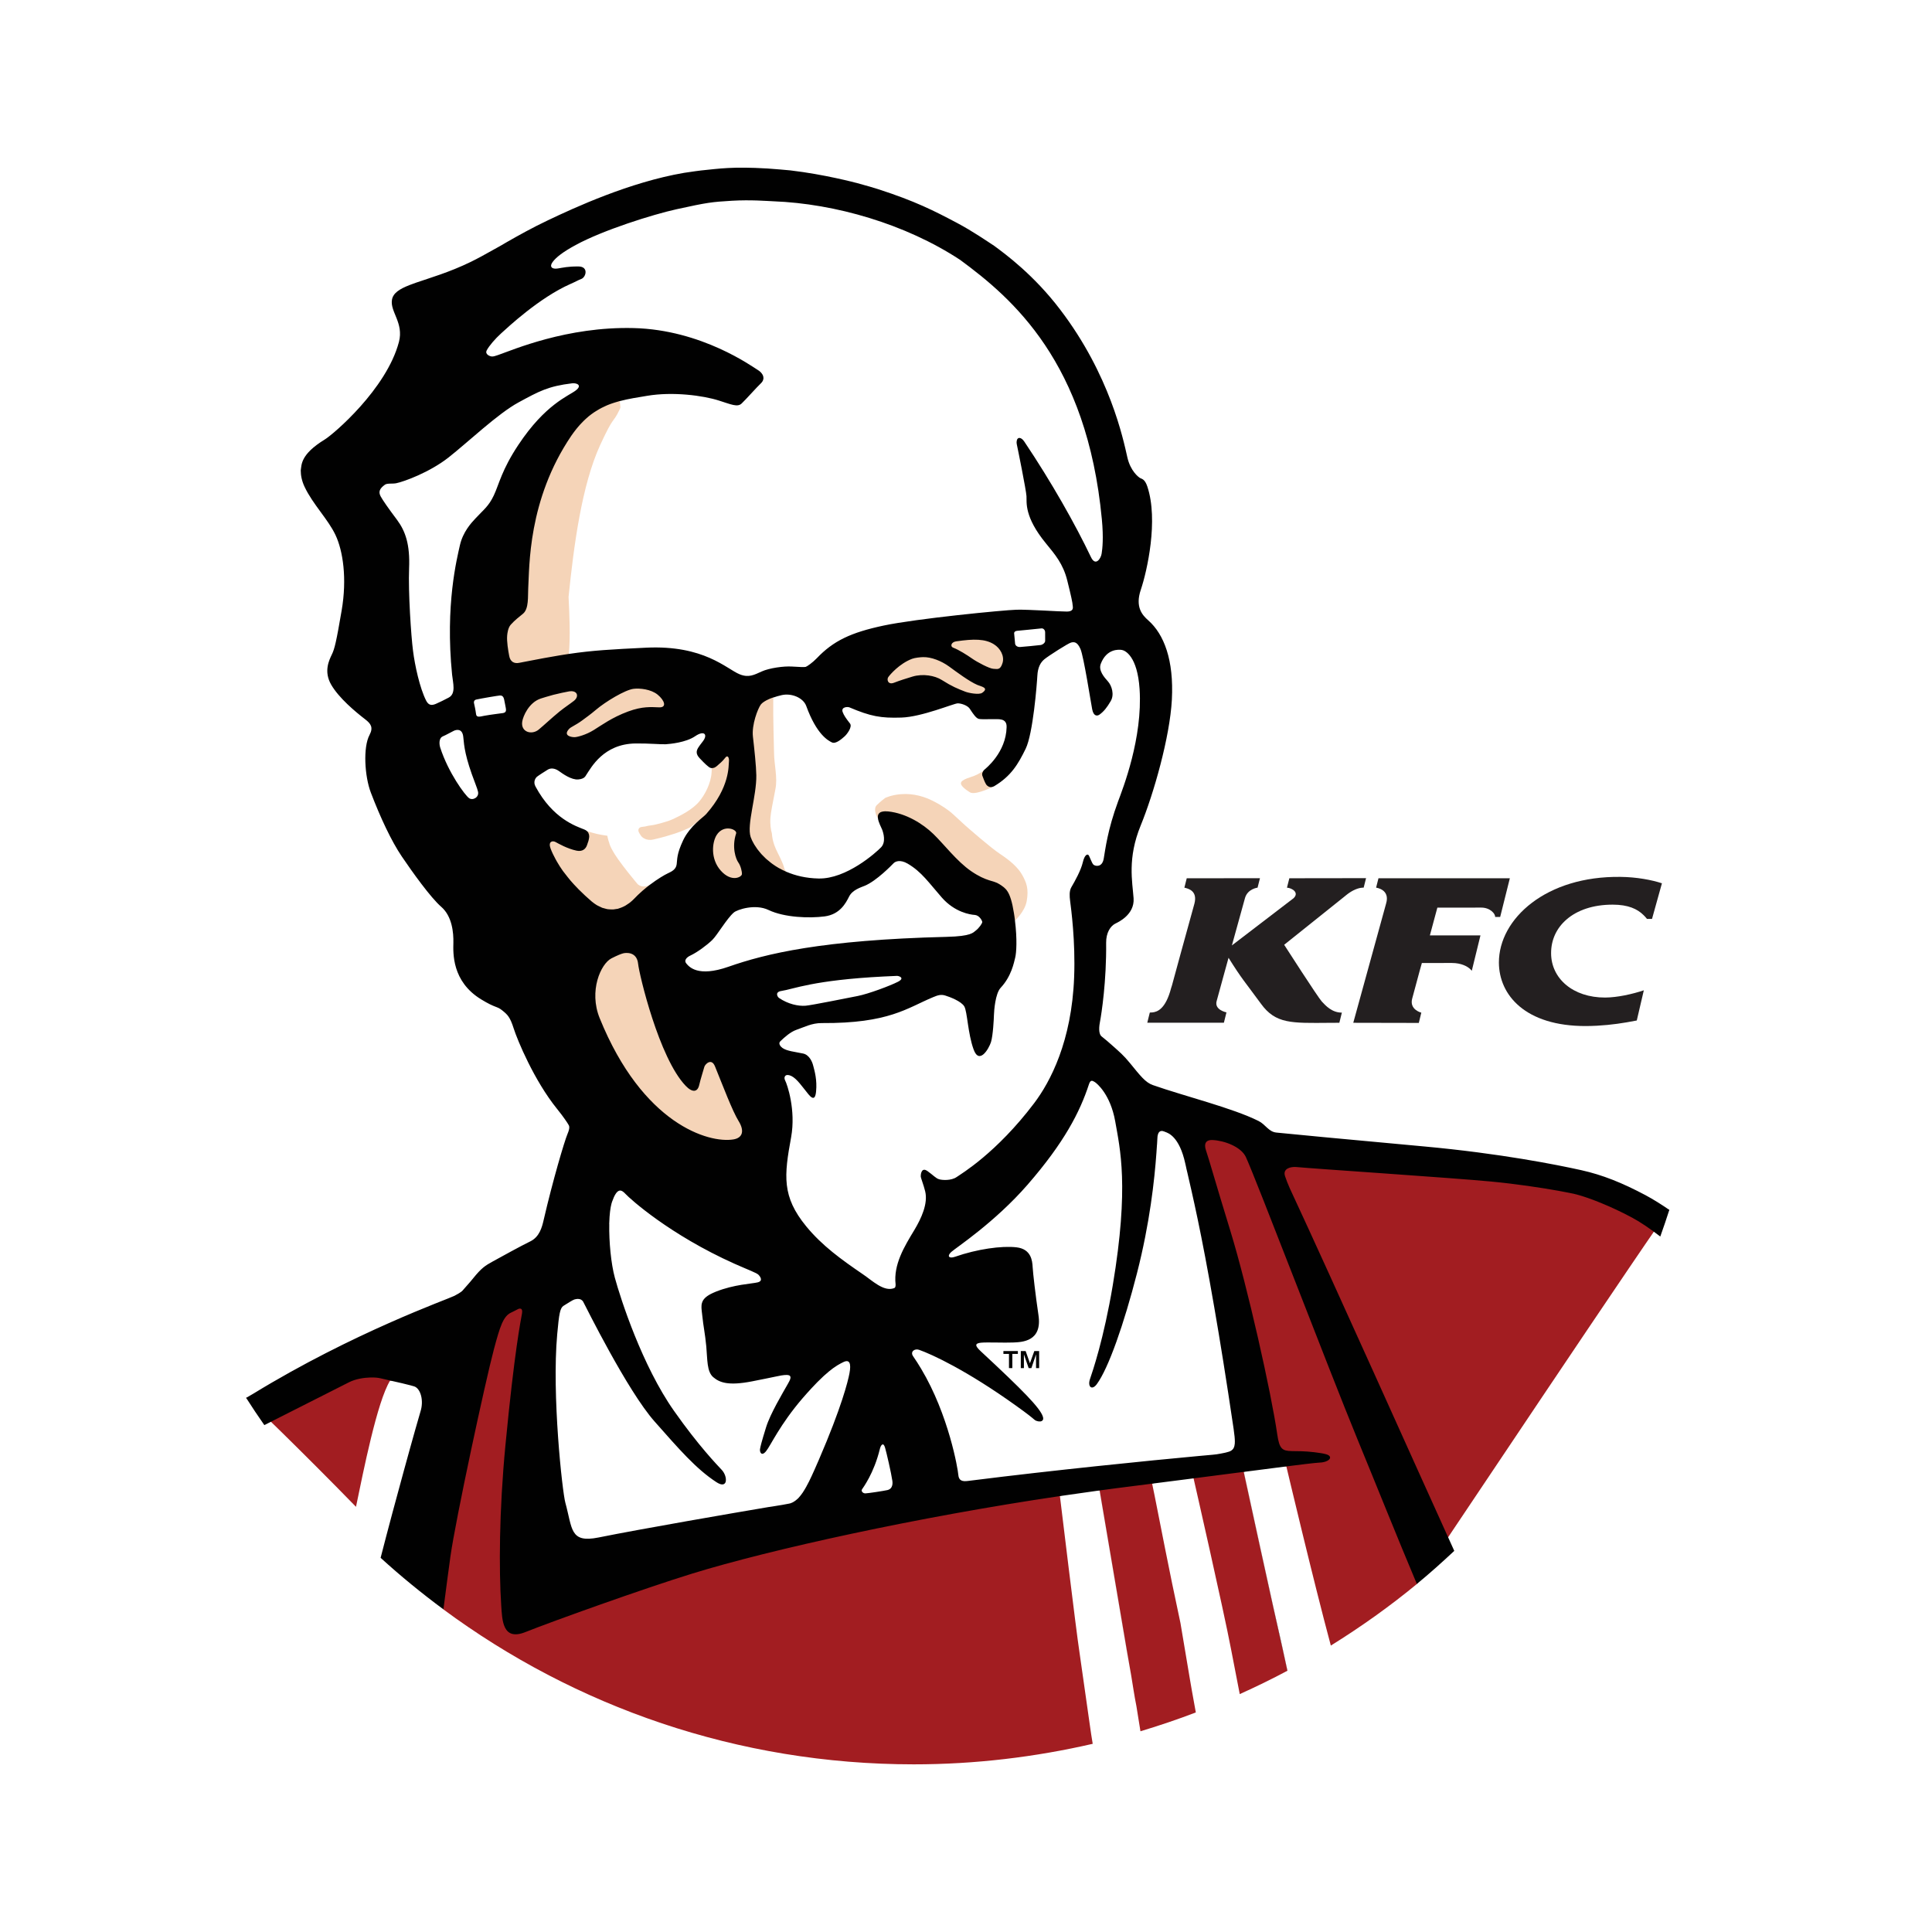 <?xml version="1.0" encoding="utf-8"?>
<!-- Generator: Adobe Illustrator 16.0.0, SVG Export Plug-In . SVG Version: 6.00 Build 0)  -->
<!DOCTYPE svg PUBLIC "-//W3C//DTD SVG 1.1//EN" "http://www.w3.org/Graphics/SVG/1.1/DTD/svg11.dtd">
<svg version="1.1" id="Layer_1" xmlns="http://www.w3.org/2000/svg" xmlns:xlink="http://www.w3.org/1999/xlink" x="0px" y="0px"
	 width="200px" height="200px" viewBox="0 0 200 200" enable-background="new 0 0 200 200" xml:space="preserve">
<g>
	<g>
		<path fill="#A21D21" d="M120.983,116.762c0.004,0.018,0.009,0.036,0.014,0.054c2.521,1.025,4.816,8.704,6.379,17.52
			c1.646,9.306,1.854,16.722,1.854,16.722s-14.444,0.647-29.074,3.631c-19.178,3.911-39.959,10.041-41.844,5.938
			c-2.559-5.57-0.965-25.316-0.62-25.858c-0.601-1.082-1.166-2.179-1.618-3.318c-13.614,6.099-23.238,11.283-30.596,13.258
			c0.03-0.017,5.925,5.674,11.374,11.276c0.769-3.698,2.188-10.893,3.53-13.063c0.32,0.073,4.766-0.374,4.231,1.632
			c-0.12,0.451-3.218,9.963-4.634,14.697c3.391,3.604,6.014,6.651,5.922,7.355c13.62,10.072,30.46,16.039,48.7,16.039
			c6.371,0,12.56-0.754,18.516-2.125c-0.109-0.646-0.207-1.293-0.296-1.932l-1.076-7.556c-0.324-2.068-2.018-16.116-2.018-16.116
			l-0.006-0.042l1.803-0.688c0,0,2.367,0.098,2.31,0.104c0,0,2.401,14.13,2.819,16.581l0.451,2.595
			c0.176,1.044,0.32,2.08,0.537,3.153c0.148,0.894,0.285,1.749,0.418,2.602c1.939-0.583,3.854-1.231,5.732-1.948
			c-0.286-1.604-0.596-3.262-0.623-3.506l-0.967-5.748c-1.277-5.932-2.096-10.33-2.689-13.257c-0.084-0.42-0.242-1.167-0.242-1.167
			l1.849-0.74l2.44,0.19c0,0,3.111,13.624,3.891,17.743l0.888,4.585c1.671-0.755,3.324-1.554,4.931-2.417l-0.515-2.354
			c-0.055-0.229-0.114-0.502-0.185-0.809c-1.047-4.604-3.821-17.421-3.821-17.421l2.228-0.874l2.174,0.307h0.013
			c0,0,2.795,11.817,4.604,18.545c3.112-1.934,6.098-4.056,8.907-6.373c0,0,25.956-38.854,26.142-38.728
			C164.07,123.22,142.713,118.407,120.983,116.762z"/>
		<path fill="#A21D21" d="M120.576,116.67c-0.159-0.017-0.288,0.001-0.403,0.034c0.23,0.017,0.462,0.03,0.692,0.048
			C120.77,116.722,120.673,116.68,120.576,116.67z"/>
	</g>
	<g id="Layer_4">
		<g>
			<polygon fill="none" points="106.618,141.119 106.176,139.861 105.672,139.861 105.672,141.625 105.993,141.625 105.993,140.205 
				106.482,141.625 106.766,141.625 107.251,140.205 107.251,141.625 107.574,141.625 107.574,139.861 107.068,139.861 			"/>
			<polygon fill="none" points="103.873,140.156 104.449,140.156 104.449,141.625 104.797,141.625 104.797,140.156 105.373,140.156 
				105.373,139.861 103.873,139.861 			"/>
		</g>
		<path fill="#231F20" d="M158.604,93.441c-2.219,1.676-3.443,3.938-3.438,6.204c0.01,3.358,2.729,6.591,9.02,6.571
			c1.563-0.01,2.938-0.168,4.19-0.381c0.365-0.06,0.724-0.125,1.063-0.194l0.729-3.125c-1.22,0.406-2.76,0.743-3.995,0.75
			c-3.351,0.01-5.597-1.978-5.604-4.583c-0.006-1.388,0.565-2.608,1.6-3.5c1.104-0.956,2.732-1.534,4.771-1.534
			c1.613,0,2.559,0.446,3.201,1.083c0.129,0.125,0.248,0.256,0.354,0.393h0.521l1.027-3.688c-1.059-0.35-2.628-0.644-4.283-0.662
			C163.911,90.722,160.779,91.796,158.604,93.441"/>
		<path fill="#231F20" d="M153.355,93.954c0.453,0,0.828,0.165,1.08,0.38c0.215,0.183,0.346,0.4,0.346,0.589h0.516l1.002-4.006
			h-13.6l-0.198,0.784l-0.047,0.19c0,0,1.487,0.167,1.032,1.655l-3.396,12.333l5.771,0.012h1.015l0.258-1.061
			c0,0-1.271-0.307-0.938-1.479c0.017-0.072,0.492-1.828,0.777-2.88c0.129-0.455,0.219-0.782,0.219-0.782l3.107-0.002
			c0.508,0,0.896,0.094,1.199,0.21c0.622,0.238,0.861,0.6,0.861,0.6l0.898-3.665h-5.236l0.563-2.093l0.212-0.781L153.355,93.954z"/>
		<path fill="#231F20" d="M136.833,103.678c-0.401-0.431-3.896-5.874-3.896-5.874l6.179-4.944l0.204-0.166
			c0.277-0.23,0.537-0.395,0.765-0.513c0.657-0.337,1.081-0.29,1.081-0.29l0.248-0.985l-7.941,0.011l-0.199,0.781l-0.047,0.193
			c0.541,0.037,1.293,0.52,0.678,1.095c-0.078,0.069-6.383,4.885-6.383,4.885l0.049-0.171l1.313-4.747
			c0.277-0.948,1.298-1.063,1.298-1.063l0.248-0.977l-7.58,0.003l-0.195,0.78l-0.051,0.193c0.36,0.093,1.396,0.295,1.041,1.655
			c-2.531,9.146-2.242,8.24-2.412,8.739c-0.567,2.168-1.418,2.466-1.931,2.521c-0.108,0.01-0.207,0.01-0.274,0.014l-0.104,0.41
			l-0.159,0.646h6.92h1.01l0.267-1.073c0,0-1.26-0.246-1.021-1.154c0.121-0.457,0.439-1.614,0.723-2.639
			c0.271-0.992,0.513-1.859,0.513-1.859c1.375,2.207,1.688,2.477,3.354,4.755c1.525,2.104,3.16,2.009,7.103,1.979
			c0.321-0.002,0.653-0.005,1.013-0.005l0.262-1.053C137.895,104.837,137.232,104.107,136.833,103.678"/>
		<g>
			<polygon fill="none" points="107.574,140.073 107.574,139.861 107.4,139.861 			"/>
			<g>
				<polygon fill="none" points="107.574,140.073 107.574,139.861 107.4,139.861 				"/>
			</g>
		</g>
	</g>
	<g id="Layer_5">
		<path fill="#F5D4B8" d="M98.931,65.816c-3.172,0.466-7.79,3.055-7.58,4.944c0.13,1.171,6.744,1.35,9.726,1.563
			c2.979,0.213,3.473-2.652,3.313-4.209C104.23,66.557,102.27,65.326,98.931,65.816z"/>
		<path fill="#F5D4B8" d="M106.281,93.301c0.238-1.313-0.035-1.961-0.465-2.729c-0.424-0.765-1.24-1.481-2.297-2.176
			c-1.021-0.679-3.332-2.716-3.557-2.909c-0.218-0.188-1.296-1.208-1.546-1.411c-0.26-0.2-0.763-0.619-1.868-1.179
			c-2.677-1.35-4.829-0.339-4.913-0.293c-0.082,0.046-0.479,0.367-0.858,0.729c-0.376,0.355-0.095,1.043,0.05,1.293
			c0,0,14.208,10.415,14.234,10.657l0.013,0.008C105.077,95.293,106.083,94.374,106.281,93.301"/>
		<path fill="#F5D4B8" d="M100.402,80.474c-0.467,0.144-0.735,0.293-0.866,0.441c-0.025,0.03-0.036,0.062-0.047,0.093
			c-0.011,0.025-0.011,0.05-0.011,0.075c0,0.021,0,0.038,0,0.057c0.005,0.024,0.015,0.045,0.021,0.068
			c0.013,0.026,0.026,0.054,0.041,0.079c0.012,0.017,0.021,0.036,0.036,0.054c0.02,0.032,0.05,0.063,0.078,0.096
			c0.012,0.016,0.026,0.028,0.041,0.043c0.036,0.036,0.076,0.074,0.12,0.112c0.011,0.01,0.021,0.021,0.033,0.028
			c0.05,0.043,0.103,0.083,0.153,0.126c0.011,0.005,0.016,0.011,0.026,0.019c0.063,0.045,0.125,0.086,0.187,0.128
			c0.003,0.003,0.006,0.003,0.008,0.006c0.07,0.045,0.138,0.088,0.202,0.131c0.07,0.042,0.169,0.063,0.289,0.066
			c0.113,0.005,0.254-0.011,0.405-0.038c0.497-0.099,1.135-0.349,1.675-0.609c0,0.004-0.005,0-0.011,0.004
			c-0.031,0.01-1.021-1.62-0.979-1.668C101.461,80.044,101.025,80.278,100.402,80.474"/>
		<path fill="#F5D4B8" d="M81.325,90.217c0.039,0.016,0.073,0.039,0.113,0.054c-0.004-0.004-0.009-0.007-0.01-0.012
			c-0.203-0.21-0.219-0.257-0.289-0.542c-0.077-0.297-0.271-0.662-0.353-0.867c-0.088-0.208-0.478-0.912-0.629-1.368
			c-0.15-0.457-0.218-0.735-0.249-1.193c-0.115-0.345-0.204-1.033-0.151-1.654c0.046-0.55,0.168-1.183,0.517-2.962
			c0.235-1.169-0.134-2.515-0.146-3.761c-0.012-0.961-0.107-3.324-0.08-5.701v-0.008c-0.164,0.056-21.324-4.483-21.175-4.506
			c0.002,0,0.008-0.003,0.013-0.003c0.167-1.751,0.066-4.108-0.029-5.896c0.548-5.369,1.373-11.583,3.271-15.725
			c1.466-3.186,1.27-2.136,1.994-3.637c0.04-0.081,0.093-0.175,0.102-0.287c0.009-0.075-0.053-0.496-0.065-0.63
			c0-0.002,0-0.002,0-0.004c-0.043,0.012-5.2-1.432-11.616,13.294c-2.686,6.169,0.889,21.596,0.889,21.596l5.585,1.854l3.639-1.977
			l8.605-1.767l3.516,1.714c0,0-1.082,3.292-1.092,3.292c0,0.003-0.002,0.003-0.002,0.003s0.002,0.155-0.016,0.396
			c-0.061,1.182-0.714,2.372-1.26,3.025c-0.734,0.89-2.022,1.512-2.756,1.854c-0.738,0.337-1.928,0.589-1.998,0.601
			c-0.063,0.016-0.459,0.069-0.523,0.079c-0.063,0.005-0.186,0.045-0.355,0.079c-0.176,0.031-0.37,0.035-0.466,0.076
			c-0.048,0.018-0.084,0.041-0.113,0.069c-0.054,0.043-0.082,0.094-0.097,0.149c-0.002,0.005-0.005,0.016-0.005,0.023
			c-0.011,0.053-0.011,0.106-0.002,0.155c0.034,0.175,0.225,0.419,0.247,0.461c0.08,0.152,0.535,0.585,1.283,0.417
			c0.982-0.22,1.618-0.417,2.274-0.628c0.66-0.216,1.538-0.595,1.672-0.712c0.136-0.113,0.499-0.391,0.558-0.422
			c0-0.003,0.002-0.003,0.002-0.003c0.076-0.068,0.147-0.133,0.219-0.195c0.03-0.025,0.061-0.058,0.092-0.081
			c0.006-0.006,0.012-0.012,0.02-0.018c0.116,1.387-1.547,5.549-1.547,5.549s-3.875,1.378-3.629,1.196c0,0-0.005,0-0.005,0.002
			c-0.315,0.154-0.778,0.322-1.247-0.045c0,0-0.456-0.533-1.015-1.24c-0.335-0.422-0.704-0.905-1.038-1.375
			c-0.237-0.332-0.404-0.604-0.53-0.827c-0.24-0.411-0.337-0.674-0.379-0.839c-0.006-0.013-0.011-0.027-0.011-0.038
			c-0.104-0.273-0.191-0.717-0.191-0.717c-0.698-0.086-1.435-0.246-2.113-0.494c0.005,0.002,0.005,0.009,0.012,0.014
			c0.056,0.05-4.8,1.11-4.8,1.11l5.023,20.464c0,0,9.376,14.738,15.253,11.896c0.876-0.425,2.4-3.409,1.773-4.432
			c-0.646-1.046-10.589-17.538-10.589-17.538S81.191,90.158,81.325,90.217z"/>
	</g>
	<g id="Layer_1_1_">
		<g>
			<path fill="#A21D21" d="M173.786,92.406c0,0.006,0.003,0.011,0.003,0.013c0,0,0,0.005,0.003,0.01
				c-0.003-0.005-0.003-0.01-0.003-0.01C173.788,92.417,173.786,92.412,173.786,92.406"/>
			<path fill="#010101" d="M163.682,121.133c-2.479-0.55-8.354-1.729-16.271-2.455c-7.912-0.721-14.39-1.339-15.278-1.435
				c-0.814-0.082-1.109-0.828-1.851-1.2c-2.683-1.345-7.75-2.593-10.927-3.712c-0.787-0.271-1.306-0.967-2.39-2.29
				c-0.657-0.807-1.104-1.17-1.67-1.682c-0.339-0.312-1.071-0.934-1.271-1.082c-0.191-0.155-0.326-0.604-0.16-1.469
				c0.166-0.869,0.686-4.264,0.643-8.21c-0.011-1.061,0.456-1.739,0.952-1.988c0.269-0.134,2.005-0.907,1.89-2.616
				c-0.123-1.729-0.658-4.14,0.733-7.536c1.347-3.288,3.024-9.159,3.229-13.032c0.217-4.114-0.816-6.767-2.44-8.205
				c-0.634-0.554-1.38-1.394-0.771-3.185c0.649-1.927,1.834-7.19,0.672-10.671c-0.26-0.772-0.558-0.778-0.732-0.872
				c-0.178-0.09-1.021-0.736-1.338-2.157c-0.426-1.873-1.795-8.528-6.958-15.295c-2.733-3.592-5.654-5.729-6.821-6.59
				c-0.8-0.52-2.203-1.498-3.882-2.391c-2.401-1.27-4.308-2.239-8.142-3.48c-0.363-0.114-1.185-0.365-2.27-0.655
				c-0.003,0-0.012,0-0.012,0s-3.267-0.874-6.8-1.287c-0.604-0.056-1.43-0.132-2.366-0.196c-3.637-0.213-4.966,0.01-6.856,0.201
				c-0.202,0.02-0.408,0.051-0.611,0.078c-0.377,0.05-0.767,0.108-1.176,0.172c-5.618,0.962-11.336,3.598-14.116,4.924
				c-1.571,0.746-2.959,1.521-4.236,2.249c-0.036,0.022-0.081,0.048-0.104,0.062c-0.329,0.201-0.844,0.488-1.347,0.764
				c-0.786,0.443-1.538,0.859-2.265,1.214c-2.251,1.095-4.23,1.655-5.678,2.157c-0.264,0.099-0.483,0.182-0.653,0.24
				c-1.044,0.407-1.71,0.826-1.832,1.518c-0.222,1.243,1.24,2.396,0.719,4.378c-1.286,4.875-6.787,9.552-7.67,10.092
				c-2.556,1.56-2.396,2.645-2.494,3.2c0,0.516,0.106,1.088,0.399,1.708c0.852,1.804,2.427,3.35,3.197,4.98
				c0.772,1.632,1.213,4.491,0.636,7.833c-0.553,3.233-0.725,3.95-1.013,4.542c-0.285,0.595-0.86,1.751-0.066,3.125
				c0.798,1.378,2.479,2.784,3.533,3.595c0.561,0.433,0.851,0.826,0.435,1.606c-0.685,1.278-0.509,4.292,0.139,5.977
				c0.98,2.572,2.13,5.023,3.198,6.599c1.067,1.575,2.975,4.255,4.096,5.225c1.117,0.975,1.27,2.666,1.247,3.715
				c-0.022,1.044-0.169,4.003,2.873,5.856c1.498,0.921,1.633,0.688,2.183,1.142c0.549,0.443,0.808,0.674,1.188,1.872
				c0.38,1.194,2.109,5.382,4.489,8.327c0.695,0.855,1.081,1.463,1.163,1.604c0.085,0.143,0.214,0.297-0.087,1
				c-0.3,0.707-1.501,4.727-2.46,8.877c-0.175,0.765-0.433,1.767-1.389,2.233c-0.957,0.462-3.095,1.644-3.873,2.072
				c-0.782,0.431-1.169,0.664-2.069,1.784c-0.4,0.498-0.692,0.789-0.945,1.094c-0.146,0.176-0.21,0.289-0.971,0.688
				c-0.659,0.342-10.445,3.785-20.821,10.131c-0.257,0.156-0.496,0.293-0.735,0.429c0.611,0.955,1.234,1.897,1.884,2.821
				c2.329-1.18,7.887-3.996,8.761-4.433c0.688-0.348,1.547-0.481,2.241-0.498c0.417-0.008,0.775,0.025,1.003,0.082
				c0.467,0.115,1.268,0.292,2.013,0.462c0.068,0.018,0.138,0.031,0.208,0.047c0.046,0.014,0.092,0.021,0.139,0.034
				c0.308,0.075,0.592,0.146,0.822,0.204c0.012,0.005,0.022,0.005,0.035,0.012c0.111,0.031,0.213,0.062,0.291,0.082
				c0.66,0.219,1.013,1.459,0.655,2.586c-0.064,0.213-0.27,0.932-0.571,1.987c-0.15,0.531-0.322,1.144-0.511,1.823
				c-0.188,0.681-0.396,1.429-0.613,2.222c-0.765,2.78-1.663,6.116-2.437,9.13c2.071,1.887,4.244,3.663,6.502,5.334
				c0.253-1.955,0.519-3.99,0.726-5.474c0.539-3.864,3.626-18.179,4.497-21.435c0.634-2.367,0.965-3.446,1.798-3.819
				c0.25-0.108,0.534-0.274,0.699-0.354c0.164-0.076,0.525-0.164,0.413,0.463c-0.128,0.744-0.771,3.782-1.715,13.642
				c-0.657,6.838-0.673,12.896-0.437,16.537c0.102,1.551,0.128,3.741,2.501,2.794c2.773-1.108,12.226-4.498,17.275-6.057
				c8.131-2.508,23.372-5.855,38.062-8.023l4.106-0.584c0,0,2.403,14.129,2.817,16.578l0.457,2.592l-0.451-2.592
				c-0.418-2.449-2.819-16.578-2.819-16.578c0.575-0.079,1.153-0.153,1.726-0.229c1.314-0.166,2.549-0.318,3.711-0.473l4.291-0.549
				c2.008-0.258,3.729-0.479,5.189-0.669c0,0,2.773,12.817,3.814,17.424c0.07,0.304,0.137,0.575,0.188,0.806l0.514,2.354
				c0.004,0,0.006,0,0.01,0l-0.512-2.354c-0.848-3.644-4.006-18.229-4.006-18.229l4.393-0.566c1.302-0.164,2.955-0.373,3.449-0.396
				c1.03-0.042,1.48-0.627,0.692-0.863c-0.567-0.166-1.884-0.297-2.548-0.313c-0.256-0.004-0.717-0.01-0.992-0.015
				c-1.018-0.017-1.309-0.218-1.527-1.715c-0.635-4.396-3.082-15.289-4.842-21.032c-1.701-5.541-2.122-7.136-2.529-8.354
				c-0.357-1.053,0.336-1.115,0.668-1.102c1.238,0.061,2.957,0.702,3.451,1.762c1.09,2.363,8.545,21.894,11.535,29.172
				c1.891,4.587,4.09,10.104,6.166,15.023c1.331-1.096,2.615-2.248,3.873-3.425c-3.865-8.502-12.479-27.767-17.018-37.514
				c-0.162-0.351-0.383-0.919-0.493-1.253c-0.039-0.111-0.058-0.211-0.058-0.299c0.006-0.621,0.828-0.707,1.234-0.668
				c1.604,0.16,16.16,1.119,20.137,1.5c2.623,0.248,5.237,0.646,6.985,0.959c0.404,0.076,0.763,0.145,1.063,0.203
				c0.373,0.071,0.652,0.133,0.836,0.184c1.297,0.338,3.584,1.242,5.701,2.379c0.877,0.467,1.873,1.146,2.94,1.967
				c0.322-0.914,0.644-1.83,0.935-2.756c-0.763-0.527-1.617-1.068-2.459-1.521C167.936,122.445,165.895,121.625,163.682,121.133
				 M45.141,72.855c-0.396,0.17-0.753,0.215-1.026-0.324c-0.664-1.313-1.169-3.65-1.36-5.169c-0.198-1.517-0.502-6.046-0.406-8.521
				c0.106-2.477-0.378-3.86-1.262-5.045c-0.889-1.183-1.459-2.003-1.676-2.402c-0.273-0.497-0.091-0.837,0.433-1.217
				c0.254-0.177,0.772-0.071,1.174-0.154c0.795-0.16,3.444-1.121,5.419-2.67c1.97-1.548,5.11-4.544,7.241-5.697
				c2.125-1.153,3.067-1.678,5.554-1.977c0.44-0.051,1.103,0.185,0.355,0.752c-0.746,0.568-3.139,1.417-5.929,5.626
				c-1.713,2.576-1.993,4.063-2.535,5.219c-0.546,1.156-1.066,1.483-1.928,2.418c-0.42,0.446-1.276,1.383-1.585,2.743
				c-0.299,1.361-1.538,6.154-0.81,13.404c0.085,0.845,0.433,1.968-0.358,2.377C45.952,72.473,45.534,72.688,45.141,72.855
				 M48.558,82.624c-0.421-0.299-2.144-2.631-2.983-5.224c-0.092-0.274-0.192-0.97,0.261-1.169c0.373-0.159,0.867-0.446,1.124-0.568
				c0.26-0.131,0.909-0.301,0.999,0.634c0.09,0.938,0.172,2.042,1.24,4.808c0.194,0.495,0.233,0.649,0.284,0.847
				C49.62,82.527,48.948,82.901,48.558,82.624 M52.067,73.816c-0.114,0.02-1.297,0.162-1.934,0.281
				c-0.396,0.073-0.804,0.221-0.849-0.161c-0.054-0.433-0.18-1.005-0.218-1.16c-0.034-0.161,0.043-0.312,0.234-0.358
				c0.47-0.108,2.284-0.414,2.46-0.422c0.175-0.002,0.353,0.057,0.429,0.42c0.068,0.364,0.156,0.753,0.177,0.91
				C52.389,73.49,52.435,73.76,52.067,73.816 M52.712,67.896c-0.108-0.553-0.262-1.498-0.212-2.087
				c0.017-0.234,0.088-0.821,0.369-1.137c0.398-0.452,0.927-0.861,1.271-1.139c0.624-0.511,0.494-1.833,0.539-2.592
				c0.137-2.204-0.059-9.167,4.46-15.829c0.174-0.253,0.352-0.486,0.526-0.707c0.053-0.066,0.106-0.126,0.159-0.192
				c0.13-0.153,0.26-0.3,0.394-0.436c0.056-0.061,0.111-0.119,0.169-0.175c0.16-0.158,0.322-0.307,0.484-0.443
				c0.023-0.019,0.044-0.04,0.066-0.059c0.183-0.148,0.365-0.282,0.549-0.408c0.066-0.043,0.132-0.086,0.197-0.125
				c0.127-0.083,0.254-0.158,0.381-0.23c0.071-0.039,0.144-0.079,0.218-0.117c0.139-0.071,0.281-0.138,0.423-0.201
				c0.053-0.021,0.105-0.048,0.159-0.072c0.183-0.077,0.371-0.146,0.558-0.208c0.079-0.027,0.157-0.05,0.236-0.076
				c0.125-0.04,0.25-0.077,0.375-0.111c0.042-0.01,0.081-0.025,0.124-0.036c0,0.002,0,0.002,0,0.005
				c0.92-0.246,1.863-0.383,2.815-0.544c2.689-0.457,5.824-0.03,7.437,0.484c1.283,0.405,1.933,0.717,2.361,0.312
				c0.43-0.403,1.554-1.676,2.029-2.126c0.064-0.064,0.116-0.134,0.152-0.203c0.014-0.023,0.022-0.048,0.032-0.071
				c0.019-0.045,0.032-0.093,0.04-0.141c0.003-0.026,0.009-0.053,0.009-0.082c0-0.046-0.006-0.091-0.013-0.139
				c-0.006-0.024-0.006-0.051-0.018-0.075c-0.017-0.065-0.047-0.13-0.086-0.19c-0.105-0.174-0.271-0.33-0.477-0.453
				c-0.523-0.307-5.772-4.159-12.849-4.332c-6.914-0.173-12.525,2.274-14.014,2.786c-0.302,0.102-0.456,0.154-0.633,0.157
				c-0.175,0.005-0.779-0.201-0.556-0.637c0.246-0.466,0.859-1.183,1.497-1.763c0.669-0.604,3.94-3.683,7.171-5.109
				c0.599-0.262,0.743-0.371,1.126-0.52c0.49-0.185,0.778-1.288-0.302-1.291c-1.108-0.007-1.549,0.117-2.134,0.208
				c-0.586,0.097-0.907-0.165-0.538-0.667c0.366-0.5,1.088-1.056,2.393-1.764c2.832-1.543,8.012-3.17,10.46-3.706
				c3.193-0.699,3.584-0.745,5.703-0.874c1.981-0.114,3.567,0.025,4.316,0.056c6.35,0.241,13.661,2.342,19.322,6.069
				c5.381,3.961,13.127,10.559,14.663,26.844c0.187,1.955,0.058,3.063-0.021,3.552c-0.065,0.489-0.622,1.388-1.108,0.367
				c-1.604-3.366-4.088-7.771-6.891-11.945c-0.166-0.248-0.335-0.368-0.473-0.385c-0.057-0.012-0.106-0.002-0.155,0.019
				c-0.013,0.007-0.021,0.021-0.034,0.029c-0.025,0.021-0.055,0.046-0.074,0.082c-0.012,0.024-0.022,0.05-0.033,0.077
				c-0.012,0.035-0.021,0.075-0.022,0.114c-0.006,0.035-0.015,0.067-0.015,0.104c0,0.083,0.009,0.175,0.031,0.274
				c0.068,0.295,0.961,4.711,0.994,5.327c0.038,0.614-0.263,2.119,2.024,4.898c0.935,1.14,1.765,2.114,2.188,3.795
				c0.422,1.676,0.563,2.393,0.564,2.571c0.006,0.175,0.207,0.674-0.604,0.679c-0.805,0.002-3.875-0.22-5.188-0.191
				c-1.313,0.032-10.394,0.922-13.771,1.64c-3.378,0.719-5.195,1.57-6.93,3.392c-0.418,0.438-1.001,0.847-1.134,0.884
				c-0.126,0.035-0.566,0.026-1.428-0.033c-0.856-0.056-2.344,0.155-3.125,0.507c-0.785,0.352-1.347,0.679-2.293,0.293
				c-1.352-0.547-3.673-3.047-9.698-2.752c-3.627,0.178-5.485,0.276-8.003,0.649c-0.146,0.023-0.299,0.045-0.449,0.069
				c-0.095,0.016-0.194,0.031-0.292,0.047c-0.054,0.008-0.108,0.016-0.165,0.026c-1.024,0.167-2.183,0.382-3.611,0.661
				c-0.198,0.037-0.393,0.078-0.598,0.116C53.201,68.727,52.815,68.478,52.712,67.896 M108.195,66.342
				c0,0.192-0.234,0.391-0.473,0.431c-0.236,0.038-1.856,0.186-2.117,0.205c-0.254,0.018-0.504-0.122-0.523-0.361
				c-0.021-0.236-0.073-0.797-0.088-0.943c-0.026-0.138-0.032-0.33,0.298-0.372c0.192-0.023,1.883-0.175,2.506-0.249
				c0.233-0.028,0.388,0.183,0.394,0.387C108.189,65.644,108.189,66.151,108.195,66.342 M100.613,68.162
				c-0.502-0.353-1.383-0.909-1.917-1.103c-0.369-0.132-0.24-0.592,0.285-0.667c1.826-0.266,2.998-0.266,3.906,0.302
				c0.664,0.411,1.105,1.21,0.902,1.915c-0.239,0.808-0.557,0.633-0.952,0.626C102.439,69.227,101.107,68.516,100.613,68.162
				 M101.669,71.725c-0.321,0.216-1.371,0.024-1.754-0.126c-0.783-0.307-1.339-0.521-2.428-1.211
				c-0.712-0.451-1.948-0.674-3.03-0.347c-0.713,0.215-1.286,0.396-1.914,0.638c-0.629,0.241-0.758-0.333-0.594-0.577
				c0.163-0.245,1.159-1.411,2.479-1.906c0.277-0.106,0.843-0.165,1.121-0.171c0.852-0.024,1.906,0.392,2.705,0.974
				c0.806,0.588,2.086,1.546,2.926,1.905C101.575,71.073,102.432,71.198,101.669,71.725 M75.41,100.077
				c-3.187,1.116-4.08-0.005-4.362-0.337c-0.284-0.332,0.064-0.656,0.402-0.813c0.758-0.353,1.772-1.121,2.284-1.621
				c0.515-0.499,1.516-2.237,2.237-2.848c0.343-0.292,2.193-0.921,3.585-0.257c1.654,0.789,4.232,0.871,5.815,0.664
				c1.58-0.212,2.183-1.368,2.526-2.05c0.342-0.688,1.181-0.94,1.622-1.122c1.214-0.496,2.821-2.162,2.985-2.332
				c0.165-0.175,0.665-0.421,1.462,0.045c1.45,0.852,2.188,1.979,3.532,3.508c1.347,1.531,2.94,1.77,3.406,1.799
				c0.468,0.029,0.759,0.571,0.779,0.72c0.022,0.148-0.363,0.667-0.654,0.884c-0.291,0.218-0.451,0.604-3.029,0.665
				C85.068,97.301,79.249,98.733,75.41,100.077 M92.953,101.634c-0.768,0.396-3.051,1.257-4.187,1.476
				c-1.14,0.222-4.758,0.953-5.368,1.002c-0.76,0.062-1.826-0.17-2.75-0.801c-0.186-0.129-0.438-0.627,0.236-0.726
				c1.252-0.187,3.272-1.125,10.621-1.5c0.791-0.041,1.162-0.058,1.351-0.062C93.046,101.02,93.726,101.236,92.953,101.634
				 M75.924,117.952c-2.566,0.423-9.4-1.582-13.844-12.548c-1.146-2.819,0.11-5.626,1.213-6.194
				c0.654-0.332,1.008-0.467,1.229-0.523c0.243-0.061,1.406-0.212,1.537,1.096c0.105,1.059,2.16,9.75,4.923,12.623
				c0.682,0.713,1.22,0.669,1.395-0.067c0.152-0.674,0.45-1.562,0.536-1.899c0.062-0.244,0.729-0.979,1.105-0.041
				c0.813,1.994,1.794,4.604,2.438,5.647C77.087,117.064,76.884,117.793,75.924,117.952 M76.43,89.281
				c0.242,0.334,0.392,0.943,0.373,1.212c-0.025,0.31-1.086,0.873-2.188-0.365c-1.103-1.24-0.887-2.953-0.431-3.681
				c0.728-1.16,2.157-0.583,2.02-0.168C75.726,87.714,76.185,88.945,76.43,89.281 M68.239,73.225
				c-0.825-0.026-1.713-0.128-3.218,0.429c-1.685,0.623-2.767,1.435-3.551,1.916c-0.806,0.502-1.658,0.718-1.944,0.739
				c-0.283,0.024-1.317-0.112-0.605-0.86c0.189-0.205,0.644-0.359,1.333-0.862c0.491-0.362,0.857-0.621,1.418-1.093
				c0.997-0.851,3.033-2.081,3.92-2.189c0.652-0.078,1.802,0.045,2.486,0.605C68.791,72.494,69.065,73.251,68.239,73.225
				 M54.063,74.686c0.087-0.54,0.677-1.963,1.921-2.375c0.167-0.05,0.785-0.251,1.304-0.385c0.611-0.154,1.267-0.29,1.602-0.35
				c0.899-0.157,1.09,0.528,0.523,0.974c-0.372,0.295-0.965,0.68-1.488,1.105c-0.797,0.651-1.562,1.375-2.153,1.868
				C55.05,76.122,53.884,75.793,54.063,74.686 M58.285,90.179c-0.002-0.002-0.005-0.004-0.005-0.004
				c-0.005-0.008-0.009-0.013-0.013-0.02c-0.223-0.313-0.431-0.642-0.625-0.979c-0.041-0.073-0.082-0.146-0.124-0.223
				c-0.194-0.359-0.376-0.723-0.518-1.104c-0.279-0.741,0.188-0.85,0.499-0.689c0.31,0.167,1.22,0.696,2.19,0.901
				c0.594,0.122,0.945-0.163,1.085-0.59c0.021-0.063,0.048-0.142,0.076-0.228c0.018-0.038,0.029-0.078,0.043-0.12
				c0.008-0.024,0.016-0.05,0.024-0.078c0.013-0.046,0.023-0.092,0.033-0.14c0.009-0.023,0.012-0.05,0.016-0.074
				c0.013-0.049,0.018-0.098,0.022-0.148c0.003-0.024,0.003-0.049,0.006-0.076c0-0.049-0.006-0.097-0.011-0.148
				c-0.003-0.021-0.006-0.045-0.011-0.065c-0.013-0.054-0.033-0.104-0.057-0.154c-0.011-0.016-0.015-0.033-0.022-0.045
				c-0.034-0.059-0.08-0.112-0.135-0.162c-0.072-0.064-0.162-0.123-0.278-0.167c-0.846-0.34-3.244-1.098-5.045-4.446
				c-0.261-0.474-0.014-0.877,0.161-1.018c0.176-0.14,0.803-0.54,1.104-0.725c0.303-0.186,0.713-0.165,1.142,0.13
				c0.412,0.294,1.306,0.945,2.022,0.882c0.666-0.065,0.733-0.338,0.851-0.511c0.471-0.686,1.743-3.173,5.077-3.214
				c1.376-0.018,2.664,0.109,3.125,0.081c0.456-0.03,2.083-0.177,3.042-0.829c0.943-0.648,1.346-0.182,0.801,0.528
				c-0.082,0.106-0.154,0.2-0.224,0.293c-0.026,0.034-0.047,0.063-0.072,0.095c-0.074,0.099-0.138,0.192-0.193,0.281
				c-0.207,0.352-0.233,0.656,0.154,1.074c0.607,0.646,0.767,0.763,0.964,0.916c0.088,0.07,0.193,0.112,0.316,0.114
				c0.051,0,0.106-0.011,0.162-0.025c0.023-0.009,0.047-0.009,0.074-0.019c0.083-0.037,0.173-0.088,0.271-0.171
				c0.348-0.308,0.581-0.491,0.884-0.882c0.227-0.29,0.417,0.002,0.36,0.455c-0.044,0.353,0.115,2.616-2.353,5.399
				c-0.08,0.093-0.269,0.248-0.501,0.446c-0.056,0.045-0.109,0.09-0.17,0.144c-0.029,0.025-0.061,0.056-0.091,0.082
				c-0.078,0.067-0.154,0.139-0.233,0.213c-0.063,0.058-0.128,0.128-0.192,0.191c-0.066,0.066-0.13,0.127-0.196,0.198
				c-0.041,0.043-0.08,0.093-0.122,0.142c-0.083,0.093-0.167,0.188-0.25,0.292c-0.026,0.035-0.051,0.071-0.074,0.104
				c-0.093,0.123-0.184,0.245-0.265,0.375c-0.106,0.168-0.203,0.343-0.289,0.525c-0.686,1.464-0.596,1.947-0.67,2.48
				c-0.068,0.529-0.479,0.74-0.94,0.954c-0.279,0.128-1.018,0.555-1.837,1.174l0.004-0.004c-0.244,0.185-0.494,0.39-0.741,0.601
				c-0.048,0.043-0.094,0.083-0.139,0.125c-0.247,0.218-0.491,0.449-0.717,0.69c-0.149,0.157-0.303,0.295-0.458,0.42
				c-0.053,0.042-0.102,0.073-0.155,0.111c-0.108,0.079-0.221,0.153-0.331,0.218c-0.059,0.034-0.121,0.066-0.179,0.092
				c-0.112,0.056-0.224,0.102-0.339,0.141c-0.06,0.021-0.119,0.046-0.18,0.062c-0.03,0.008-0.058,0.021-0.085,0.029
				c-0.071,0.016-0.143,0.018-0.214,0.029c-0.089,0.016-0.176,0.033-0.268,0.038c-0.098,0.005-0.198,0-0.299-0.005
				c-0.088-0.01-0.176-0.01-0.26-0.02c-0.104-0.016-0.208-0.048-0.31-0.076c-0.086-0.023-0.173-0.041-0.261-0.071
				c-0.097-0.038-0.193-0.092-0.291-0.139c-0.094-0.046-0.184-0.082-0.273-0.138c-0.009-0.006-0.018-0.009-0.026-0.014
				c-0.164-0.104-0.332-0.225-0.5-0.363c-0.433-0.373-0.907-0.805-1.376-1.278c-0.013-0.014-0.024-0.027-0.036-0.038
				c-0.014-0.013-0.026-0.028-0.038-0.043c-0.241-0.244-0.482-0.504-0.718-0.775C59.066,91.163,58.519,90.503,58.285,90.179
				 M87.932,142.186c-0.151,0.789-0.795,3.442-3.155,8.91c-0.16,0.368-0.314,0.723-0.466,1.065
				c-0.036,0.081-0.073,0.157-0.109,0.239c-0.058,0.131-0.119,0.264-0.177,0.388c-0.005,0.011-0.009,0.021-0.014,0.032
				c-0.084,0.188-0.172,0.367-0.261,0.545c0,0-0.005,0.005-0.005,0.011c-0.01,0.021-0.023,0.044-0.037,0.067
				c-0.031,0.062-0.064,0.121-0.095,0.182c-0.042,0.078-0.083,0.163-0.128,0.238c0,0.009-0.003,0.012-0.005,0.016
				c-0.011,0.016-0.021,0.03-0.031,0.053c-0.04,0.069-0.099,0.172-0.102,0.176c-0.006,0.014-0.013,0.021-0.019,0.031
				c0,0,0,0,0,0.006c-0.03,0.043-0.057,0.088-0.083,0.129c-0.008,0.018-0.015,0.031-0.022,0.045
				c-0.006,0.008-0.01,0.014-0.018,0.021c-0.036,0.063-0.074,0.115-0.111,0.18c-0.009,0.008-0.015,0.015-0.02,0.021
				c-0.043,0.063-0.086,0.122-0.129,0.183c-0.002,0-0.009,0.012-0.016,0.016c-0.036,0.051-0.074,0.1-0.111,0.146
				c-0.012,0.013-0.018,0.021-0.026,0.026c-0.042,0.058-0.087,0.102-0.127,0.15c-0.006,0-0.012,0.008-0.017,0.016
				c-0.023,0.023-0.051,0.047-0.074,0.072h-0.002c-0.013,0.016-0.027,0.026-0.043,0.041c-0.008,0.008-0.021,0.016-0.028,0.023
				c-0.046,0.042-0.089,0.082-0.134,0.111c-0.005,0.005-0.009,0.008-0.016,0.012c-0.04,0.034-0.082,0.063-0.125,0.087
				c-0.012,0.011-0.021,0.019-0.033,0.021c-0.007,0.007-0.016,0.01-0.021,0.013c-0.009,0.008-0.017,0.013-0.023,0.013
				c-0.032,0.021-0.065,0.038-0.098,0.059c0,0-0.005,0-0.01,0.002c-0.042,0.022-0.088,0.039-0.135,0.057
				c-0.013,0.006-0.022,0.012-0.036,0.018c-0.051,0.015-0.098,0.027-0.151,0.041c-0.491,0.104-1.016,0.183-1.321,0.232
				c-0.046,0.005-0.359,0.059-0.386,0.064c-0.128,0.02-0.266,0.039-0.415,0.063c0,0,0,0,0-0.003
				c-3.543,0.598-13.182,2.257-17.653,3.16c-2.966,0.592-2.675-0.902-3.419-3.6c-0.313-1.135-1.414-11.16-0.842-17.455
				c0.192-2.09,0.284-2.702,0.659-2.935c0.374-0.229,0.948-0.604,1.121-0.653c0.168-0.043,0.679-0.181,0.917,0.252
				c0.233,0.427,4.562,9.207,7.392,12.391c2.511,2.835,4.274,4.891,6.392,6.271c0.14,0.092,0.26,0.149,0.369,0.188
				c0.011,0.005,0.023,0.012,0.036,0.015c0.051,0.017,0.095,0.023,0.139,0.029c0.043,0.005,0.081,0.003,0.119,0
				c0.012-0.003,0.021-0.003,0.032-0.006c0.069-0.017,0.125-0.05,0.168-0.095c0.006-0.006,0.012-0.014,0.019-0.021
				c0.04-0.049,0.069-0.108,0.083-0.178c0.004-0.013,0.004-0.023,0.004-0.035c0.058-0.326-0.098-0.822-0.408-1.158
				c-0.467-0.503-2.401-2.491-4.948-6.114c-3.296-4.68-5.527-11.58-6.128-13.791c-0.394-1.447-0.613-3.729-0.577-5.554
				c-0.003,0-0.006,0-0.006,0c0.003-0.08,0.006-0.147,0.01-0.229c0.002-0.059,0.005-0.112,0.009-0.174
				c0.005-0.123,0.01-0.244,0.017-0.358c0.014-0.175,0.026-0.341,0.046-0.493c0.009-0.066,0.019-0.129,0.026-0.191
				c0.016-0.106,0.033-0.215,0.048-0.311c0.011-0.061,0.022-0.111,0.036-0.164c0.028-0.143,0.061-0.271,0.101-0.382
				c0.513-1.468,0.941-1.31,1.395-0.815c0.455,0.494,4.545,4.207,11.289,7.229c1.433,0.641,2.287,0.936,2.482,1.146
				c0.192,0.204,0.501,0.642-0.112,0.783c-0.604,0.146-2.403,0.206-4.287,0.951c-0.11,0.045-0.21,0.088-0.302,0.129
				c-0.66,0.296-0.969,0.593-1.108,0.912c-0.028,0.063-0.049,0.127-0.063,0.188c-0.012,0.045-0.022,0.1-0.027,0.146
				c-0.009,0.069-0.012,0.146-0.009,0.219c0,0.047-0.003,0.099,0.003,0.146c0.006,0.095,0.015,0.188,0.025,0.285
				c0.022,0.168,0.045,0.338,0.062,0.524c0.1,1.021,0.276,1.752,0.407,3.118c0.126,1.372,0.048,2.611,0.717,3.189
				c0.667,0.569,1.576,0.908,4.008,0.438c2.306-0.45,3.074-0.646,3.347-0.654c0.269-0.009,0.916-0.115,0.521,0.639
				c-0.037,0.074-0.087,0.162-0.146,0.27c-0.532,0.947-1.819,3.079-2.258,4.501c-0.486,1.565-0.586,2-0.628,2.269
				c-0.039,0.271,0.147,0.787,0.625,0.207c0.478-0.582,1.423-2.746,3.798-5.504c0.319-0.369,0.611-0.69,0.886-0.99
				c0.001,0,0.005-0.006,0.01-0.012c0.215-0.229,0.414-0.439,0.606-0.635c0.053-0.054,0.104-0.104,0.154-0.15
				c0.162-0.157,0.313-0.305,0.455-0.44c0.037-0.032,0.078-0.069,0.112-0.103c0.354-0.319,0.658-0.566,0.924-0.764
				c0.027-0.015,0.05-0.031,0.075-0.049c0.103-0.076,0.203-0.145,0.297-0.2c0.026-0.015,0.054-0.032,0.079-0.052
				c0.094-0.061,0.182-0.104,0.264-0.15c0.013-0.011,0.033-0.021,0.048-0.027c0.011-0.004,0.019-0.012,0.025-0.016
				c0.097-0.045,0.177-0.092,0.258-0.129C87.953,140.682,88.133,141.135,87.932,142.186 M91.863,154.253
				c-0.381,0.088-2.024,0.337-2.278,0.341c-0.251,0.008-0.463-0.228-0.357-0.406c0.106-0.176,1.238-1.647,1.86-4.213
				c0.104-0.418,0.366-0.709,0.535-0.105c0.132,0.438,0.639,2.613,0.756,3.438C92.396,153.445,92.483,154.107,91.863,154.253
				 M92.553,133.35c-1.08,0.405-2.281-0.81-3.253-1.457c-2.186-1.494-4.196-2.935-5.846-4.949c-2.526-3.084-2.29-5.232-1.557-9.221
				c0.51-2.83-0.415-5.492-0.616-5.865c-0.2-0.377,0.025-0.758,0.623-0.479c0.598,0.281,1.169,1.152,1.782,1.898
				c0.609,0.748,0.743,0.217,0.794-0.291c0.117-1.172-0.147-2.11-0.294-2.654h-0.004c-0.007-0.025-0.014-0.061-0.02-0.088
				c-0.086-0.325-0.388-1.051-1.023-1.182c-0.853-0.181-1.689-0.254-2.144-0.582c-0.212-0.15-0.452-0.463-0.214-0.689
				c0.434-0.421,1.063-0.979,1.662-1.184c0.815-0.279,1.598-0.707,2.63-0.699c6.961,0.044,8.84-1.566,11.5-2.672
				c0.521-0.221,0.835-0.315,1.282-0.178c0.448,0.135,1.665,0.592,1.973,1.133c0.309,0.543,0.363,2.807,0.957,4.438
				c0.586,1.639,1.585-0.063,1.804-0.76c0.21-0.704,0.293-2.376,0.304-2.799c0.012-0.426,0.135-2.211,0.694-2.813
				c1.112-1.188,1.375-2.595,1.511-3.145c0.118-0.493,0.213-1.872-0.031-3.83c-0.024-0.242-0.063-0.494-0.104-0.753
				c-0.376-2.362-0.854-2.563-1.492-2.991c-0.643-0.428-1.313-0.242-2.949-1.363c-1.462-1.007-2.792-2.766-3.897-3.838
				c-1.104-1.071-2.848-2.149-4.688-2.338c-0.116-0.011-0.219-0.013-0.312-0.013c-0.008,0-0.013,0-0.021,0
				c-0.082,0.005-0.159,0.011-0.225,0.025c-0.014,0.002-0.021,0.007-0.036,0.01c-0.058,0.01-0.111,0.025-0.156,0.044
				c-0.013,0.009-0.023,0.017-0.039,0.022c-0.035,0.021-0.07,0.041-0.099,0.063c-0.013,0.013-0.023,0.026-0.037,0.041
				c-0.021,0.021-0.042,0.043-0.056,0.069c-0.014,0.018-0.021,0.041-0.033,0.061c-0.007,0.022-0.019,0.041-0.023,0.061
				c-0.011,0.032-0.016,0.063-0.021,0.099c0,0.013-0.001,0.023-0.001,0.037c-0.004,0.045-0.004,0.093,0.001,0.14h-0.001
				c0.037,0.455,0.364,1.01,0.447,1.239c0.117,0.31,0.411,1.258-0.11,1.811c-0.527,0.553-3.603,3.304-6.483,3.235
				c-1.302-0.029-2.389-0.297-3.301-0.687c0.006,0.005,0.009,0.01,0.012,0.015c-0.039-0.017-0.071-0.038-0.111-0.057
				c-0.218-0.096-0.425-0.199-0.622-0.309c-0.031-0.018-0.068-0.034-0.104-0.053c-0.221-0.127-0.424-0.261-0.617-0.398
				c-0.058-0.043-0.114-0.085-0.17-0.127c-0.146-0.111-0.286-0.226-0.418-0.343c-0.038-0.035-0.083-0.07-0.122-0.104
				c-0.156-0.15-0.302-0.295-0.438-0.441c-0.033-0.04-0.063-0.077-0.098-0.114c-0.104-0.121-0.2-0.24-0.291-0.356
				c-0.029-0.037-0.056-0.071-0.081-0.109c-0.104-0.146-0.2-0.287-0.281-0.421c-0.012-0.018-0.017-0.03-0.027-0.046
				c-0.071-0.123-0.132-0.24-0.187-0.347c-0.013-0.028-0.026-0.054-0.04-0.084c-0.053-0.114-0.099-0.226-0.13-0.319
				c-0.419-1.264,0.624-4.252,0.587-6.392c-0.013-0.938-0.206-2.736-0.35-3.985c-0.145-1.249,0.515-2.929,0.82-3.337
				c0.069-0.09,0.173-0.175,0.291-0.259c0.031-0.022,0.064-0.041,0.097-0.062c0.112-0.072,0.239-0.141,0.383-0.204
				c0.021-0.011,0.041-0.021,0.064-0.033c0.141-0.058,0.292-0.119,0.456-0.172v0.008c0.269-0.092,0.557-0.178,0.874-0.249
				c1.026-0.229,2.227,0.279,2.534,1.126c1.073,2.954,2.261,3.578,2.658,3.771c0.404,0.197,1.039-0.388,1.288-0.604
				c0.251-0.208,0.854-1.001,0.586-1.349c-0.413-0.528-0.639-0.853-0.758-1.182c-0.203-0.558,0.526-0.569,0.699-0.491
				c2.195,0.93,3.247,1.125,5.373,1.054c2.122-0.065,5.422-1.464,5.831-1.472c0.333-0.008,0.992,0.197,1.238,0.539
				c0.041,0.059,0.096,0.141,0.147,0.223c0.213,0.316,0.498,0.74,0.752,0.829c0.013,0.002,0.019,0.008,0.027,0.011
				c0.314,0.078,1.063,0.021,1.461,0.037c0.536,0.019,1.469-0.167,1.44,0.819c-0.06,2.631-2.142,4.273-2.328,4.433
				c-0.071,0.065-0.112,0.15-0.149,0.236c-0.014,0.023-0.031,0.048-0.037,0.074c-0.01,0.048-0.021,0.096-0.021,0.142
				c0,0.047,0.005,0.091,0.017,0.127c0.051,0.157,0.272,0.725,0.373,0.879c0.03,0.057,0.071,0.109,0.129,0.16
				c0.012,0.012,0.03,0.023,0.047,0.038c0.043,0.031,0.084,0.061,0.131,0.081c0.021,0.013,0.056,0.017,0.082,0.025
				c0.045,0.011,0.094,0.021,0.145,0.018c0.03,0,0.069-0.01,0.102-0.018c0.078-0.016,0.149-0.032,0.232-0.083
				c1.764-1.054,2.48-2.301,3.248-3.867c0.766-1.56,1.167-6.71,1.211-7.554c0.045-0.851,0.313-1.374,0.729-1.716
				c0.414-0.343,2.477-1.663,2.768-1.73c0.296-0.069,0.633-0.097,0.967,0.67c0.338,0.773,1.072,5.521,1.215,6.251
				c0.156,0.776,0.561,0.684,0.764,0.535c0.438-0.322,0.759-0.718,1.152-1.392c0.401-0.674,0.105-1.605-0.287-2.038
				c-0.39-0.436-1.004-1.132-0.742-1.822c0.598-1.569,1.852-1.49,2.188-1.435c0.331,0.056,1.602,0.628,1.83,4.048
				c0.332,5.066-1.732,10.305-2.227,11.633c-1.09,2.953-1.318,4.963-1.486,5.921c-0.163,0.953-0.889,0.781-1.061,0.626
				c-0.18-0.154-0.403-0.892-0.518-1.001c-0.111-0.109-0.396-0.053-0.587,0.76c-0.188,0.811-0.81,1.939-1.173,2.553
				c-0.244,0.398-0.198,0.968-0.143,1.412c0.108,0.862,0.56,4.157,0.42,7.902c-0.248,6.666-2.477,10.864-4.139,13.063
				c-3.912,5.173-7.58,7.334-8.021,7.644c-0.566,0.395-1.513,0.332-1.83,0.229c-0.322-0.092-0.604-0.424-1.205-0.854
				c-0.05-0.037-0.099-0.062-0.141-0.08c-0.479-0.225-0.55,0.45-0.545,0.627c0.006,0.188,0.295,0.879,0.458,1.551
				c0.313,1.267-0.392,2.797-1.114,4.005c-1.034,1.708-2.186,3.585-1.945,5.647C92.707,133.156,92.707,133.29,92.553,133.35
				 M125.698,135.32c0.59,3.39,1.254,7.519,2.003,12.58c0.037,0.267,0.066,0.494,0.088,0.707c0.006,0.024,0.011,0.057,0.011,0.082
				c0.021,0.199,0.031,0.383,0.031,0.528c0,0.019-0.002,0.029-0.002,0.042c0,0.066,0,0.143-0.006,0.197
				c-0.009,0.061-0.019,0.104-0.028,0.155c0,0.021-0.006,0.038-0.006,0.06c-0.025,0.104-0.063,0.192-0.107,0.27
				c-0.006,0.012-0.017,0.021-0.023,0.035c-0.041,0.06-0.098,0.107-0.148,0.149c-0.021,0.017-0.031,0.024-0.056,0.042
				c-0.069,0.044-0.146,0.082-0.245,0.113c-0.021,0.012-0.059,0.015-0.087,0.023c-0.073,0.023-0.151,0.045-0.24,0.067
				c-0.054,0.013-0.104,0.021-0.161,0.035c-0.111,0.022-0.234,0.048-0.363,0.073c-0.24,0.049-0.59,0.099-0.832,0.117
				c-0.422,0.043-0.912,0.084-1.444,0.131c-5.163,0.474-15.267,1.496-23.358,2.517c-0.154,0.015-0.31,0.03-0.476,0.058
				c-0.631,0.09-0.996-0.013-1.046-0.631c-0.038-0.568-0.985-6.188-3.846-10.973c-0.264-0.441-0.54-0.877-0.833-1.299
				c-0.327-0.471,0.158-0.827,0.62-0.664c1.296,0.455,4.887,2.098,10.006,5.763c1.308,0.935,1.646,1.226,1.938,1.474
				c0.039,0.035,0.103,0.068,0.149,0.096c0.021,0.012,0.048,0.017,0.07,0.023c0.035,0.014,0.082,0.026,0.125,0.037
				c0.023,0.006,0.047,0.01,0.069,0.014c0.05,0.006,0.101,0.006,0.144,0.006c0.021,0,0.039,0,0.059,0
				c0.058-0.01,0.113-0.025,0.16-0.057c0.119-0.074,0.177-0.222,0.082-0.473c-0.317-0.898-2.029-2.661-6.411-6.727
				c-0.624-0.58-0.638-0.822,0.013-0.894c0.646-0.063,2.402,0.021,3.336-0.021c0.938-0.041,3.027-0.101,2.617-2.836
				c-0.313-2.119-0.563-4.312-0.602-4.968c-0.035-0.653-0.148-1.877-1.682-2.049c-1.521-0.176-4.068,0.179-6.356,0.979
				c-0.631,0.22-0.854-0.072-0.387-0.498c0.465-0.424,4.479-3.035,7.901-6.965c3.762-4.326,5.416-7.51,6.355-10.404
				c0.17-0.516,0.387-0.34,0.597-0.223c0.208,0.123,1.618,1.265,2.118,4.068c0.49,2.813,1.465,6.715-0.25,16.959
				c-0.942,5.613-2.094,8.93-2.361,9.723c-0.27,0.78,0.191,1.226,0.71,0.521c1.209-1.648,2.81-6.227,4.157-11.485
				c1.328-5.188,1.811-9.641,2.014-12.491v-0.004c0.021-0.262,0.039-0.509,0.051-0.744l0.01-0.097
				c0.014-0.229,0.022-0.452,0.037-0.649c0-0.121,0.019-0.219,0.037-0.308c0.006-0.024,0.018-0.047,0.022-0.067
				c0.015-0.039,0.022-0.084,0.038-0.114c0-0.005,0.007-0.005,0.007-0.013c0.024-0.049,0.058-0.09,0.084-0.121
				c0.011-0.012,0.017-0.021,0.024-0.025c0.021-0.021,0.049-0.031,0.072-0.046c0.019-0.009,0.032-0.021,0.053-0.026
				c0.015-0.002,0.022-0.002,0.041-0.004c0.029-0.007,0.058-0.013,0.082-0.013c0.011,0,0.021,0,0.033,0.006c0.014,0,0.027,0,0.039,0
				c0.01,0,0.016,0.009,0.021,0.009c0.104,0.021,0.198,0.062,0.271,0.092c0.271,0.104,1.45,0.444,2.066,3.283
				c0.025,0.113,0.053,0.237,0.082,0.361c0.006,0.041,0.016,0.087,0.025,0.129c0.026,0.114,0.057,0.229,0.084,0.354l0.006,0.021
				C123.414,123.573,124.341,127.434,125.698,135.32"/>
			<polygon fill="#010101" points="103.873,140.156 104.449,140.156 104.449,141.625 104.797,141.625 104.797,140.156 
				105.37,140.156 105.37,139.861 103.873,139.861 			"/>
			<polygon fill="#010101" points="106.618,141.121 106.175,139.861 105.673,139.861 105.673,141.625 105.995,141.625 
				105.995,140.205 106.486,141.625 106.77,141.625 107.251,140.205 107.251,141.625 107.572,141.625 107.572,139.861 
				107.072,139.861 			"/>
		</g>
	</g>
</g>
</svg>
